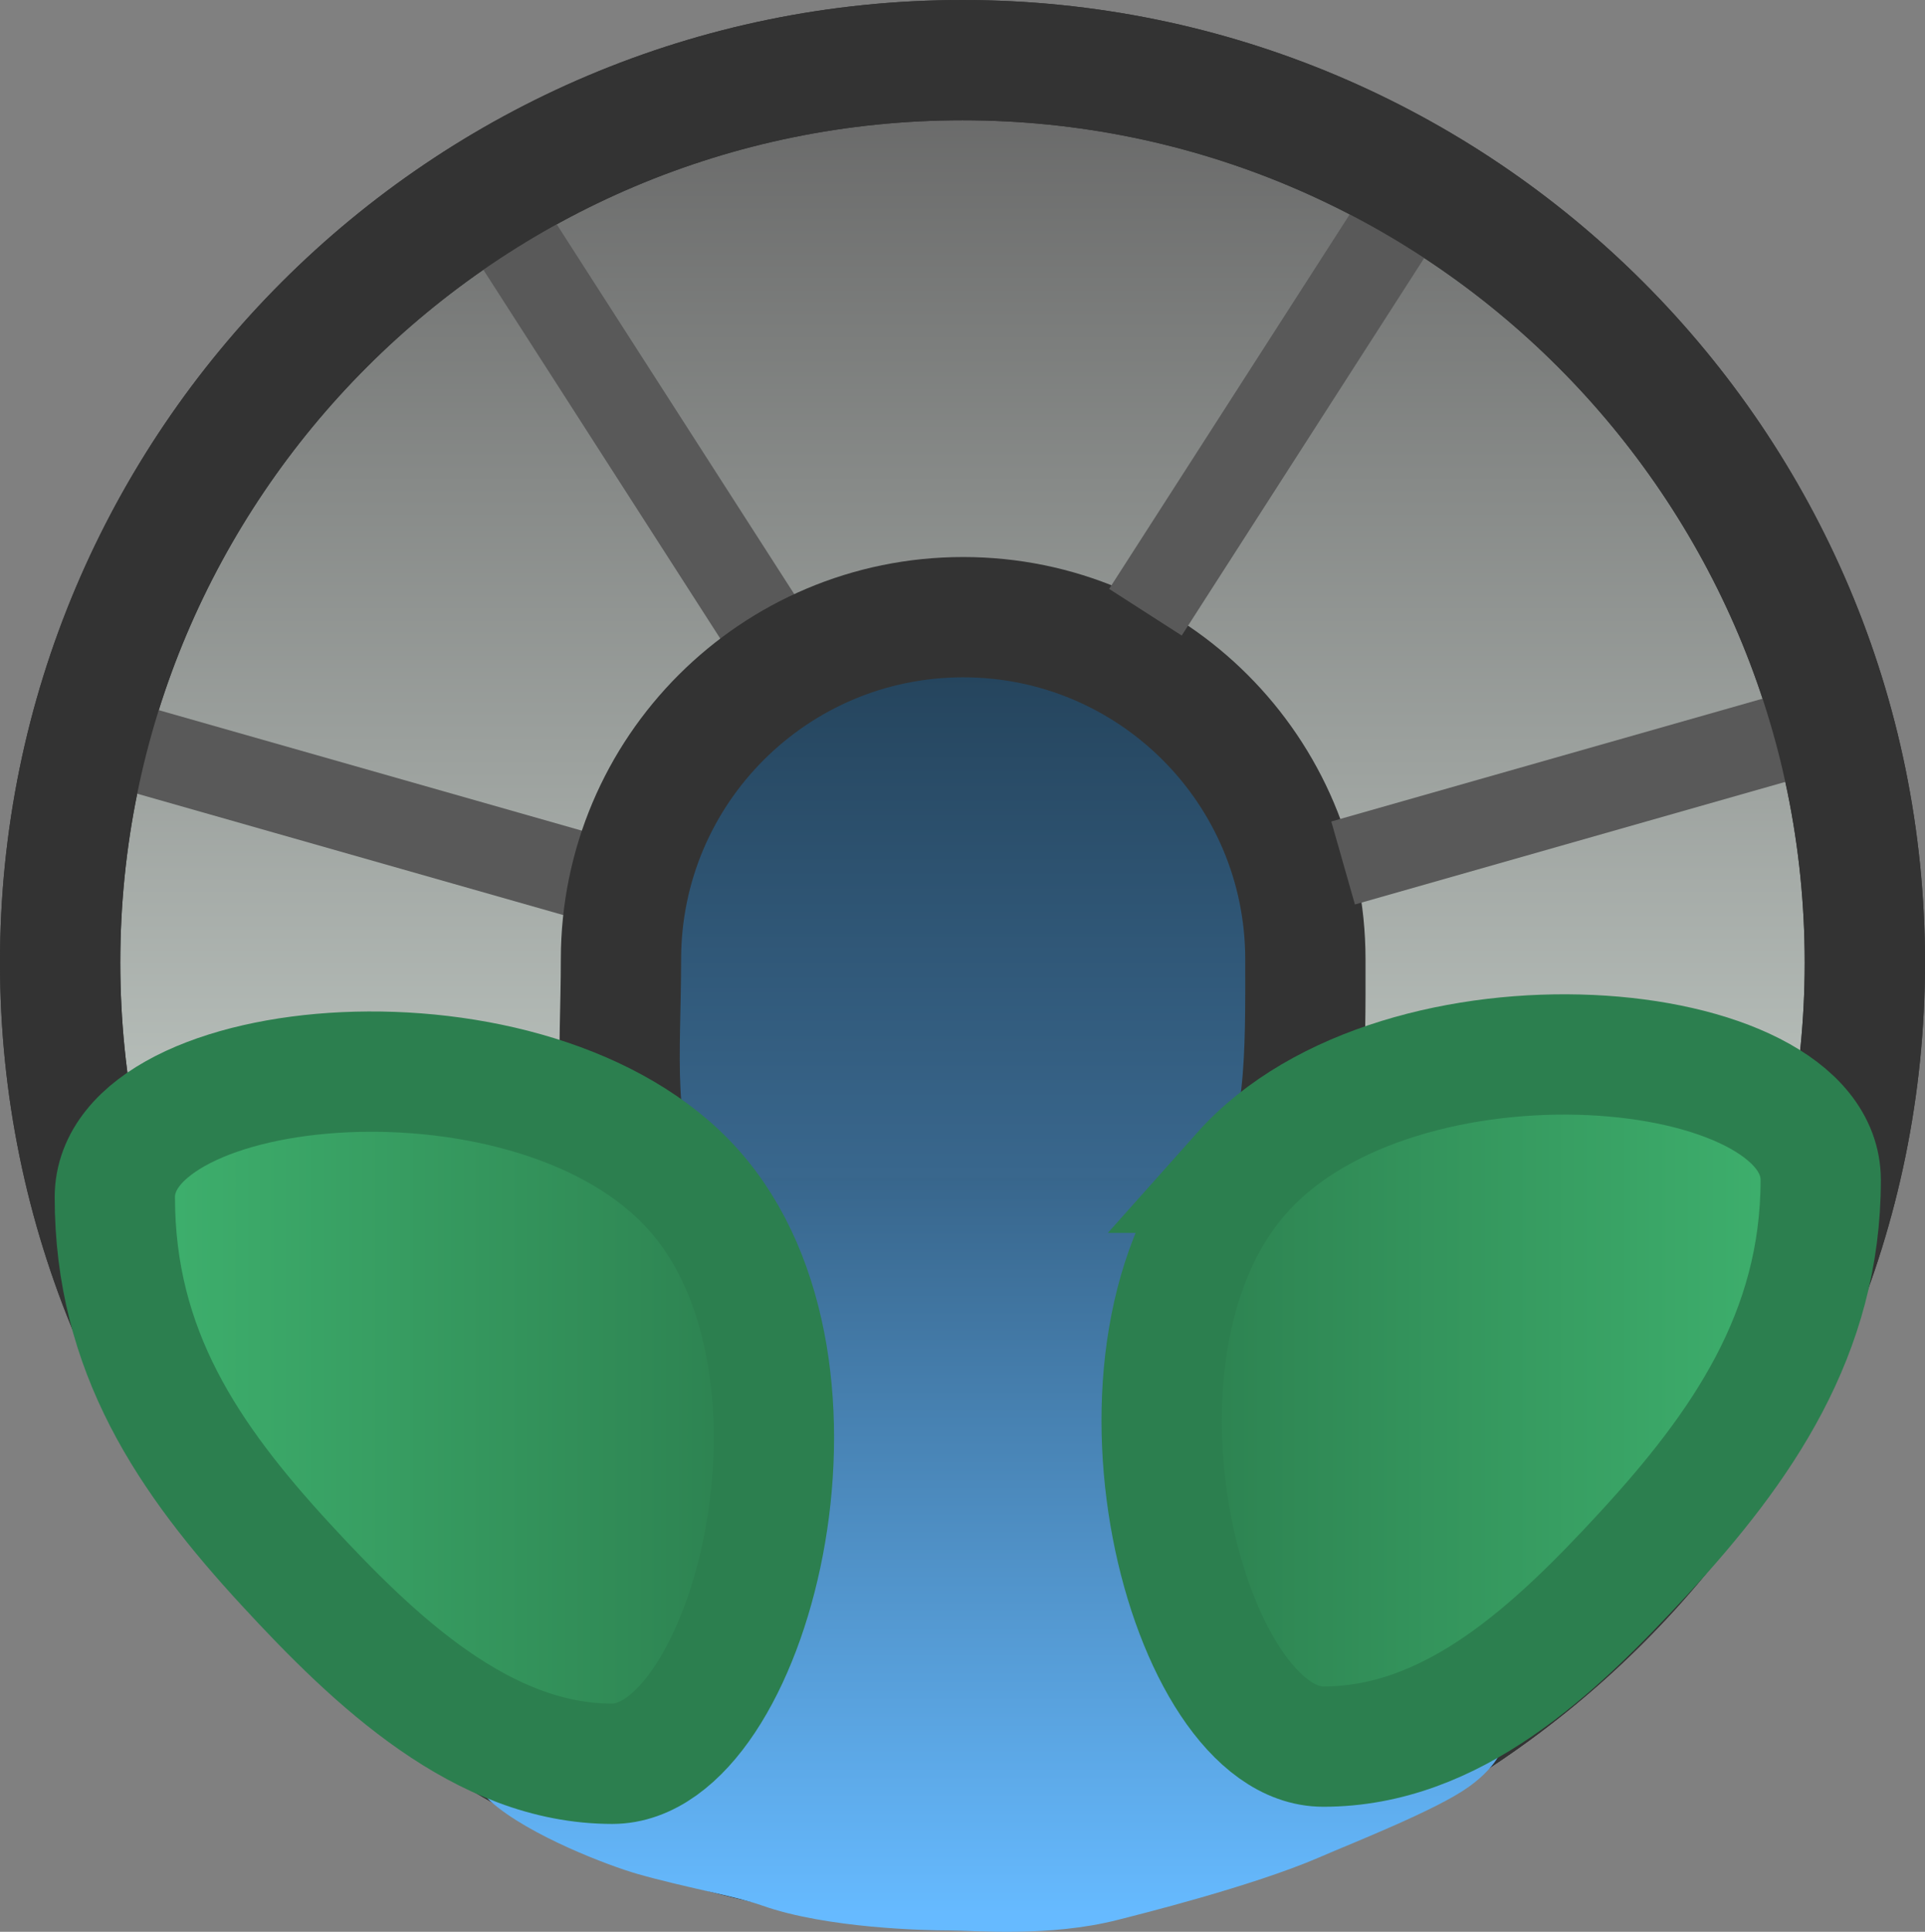 <svg version="1.1" xmlns="http://www.w3.org/2000/svg" xmlns:xlink="http://www.w3.org/1999/xlink" width="88.014" height="88.322" viewBox="0,0,88.014,88.322"><rect x="0" y="0" width="88.014" height="88.322" fill="#808080" stroke="none"/><defs><linearGradient x1="240" y1="138.743" x2="240" y2="221.257" gradientUnits="userSpaceOnUse" id="color-1"><stop offset="0" stop-color="#666666"/><stop offset="1" stop-color="#f2fff7"/></linearGradient><linearGradient x1="240" y1="164.21" x2="240" y2="195.79" gradientUnits="userSpaceOnUse" id="color-2"><stop offset="0" stop-color="#234158"/><stop offset="1" stop-color="#3e709a"/></linearGradient><linearGradient x1="239.766" y1="189.812" x2="239.766" y2="223.526" gradientUnits="userSpaceOnUse" id="color-3"><stop offset="0" stop-color="#38668c"/><stop offset="1" stop-color="#66baff"/></linearGradient><linearGradient x1="249.104" y1="200.025" x2="279.238" y2="200.025" gradientUnits="userSpaceOnUse" id="color-4"><stop offset="0" stop-color="#2c7f4f"/><stop offset="1" stop-color="#3fb36f"/></linearGradient><linearGradient x1="201.243" y1="200.81" x2="231.377" y2="200.81" gradientUnits="userSpaceOnUse" id="color-5"><stop offset="0" stop-color="#3fb36f"/><stop offset="1" stop-color="#2c7f4f"/></linearGradient></defs><g transform="translate(-195.993,-135.993)"><g data-paper-data="{&quot;isPaintingLayer&quot;:true}" fill-rule="nonzero" stroke-linecap="butt" stroke-linejoin="miter" stroke-miterlimit="10" stroke-dasharray="" stroke-dashoffset="0" style="mix-blend-mode: normal"><path d="M198.743,180c0,-22.786 18.471,-41.257 41.257,-41.257c22.786,0 41.257,18.471 41.257,41.257c0,22.786 -18.471,41.257 -41.257,41.257c-22.786,0 -41.257,-18.471 -41.257,-41.257z" fill="url(#color-1)" stroke="#333333" stroke-width="5.5"/><path d="M217.775,147.831l3.319,-2.132l11.227,17.478l-3.319,2.132z" fill="#595959" stroke="none" stroke-width="5.5"/><path d="M201.9,172.177l1.08,-3.793l19.979,5.69l-1.08,3.793z" fill="#595959" stroke="none" stroke-width="5.5"/><path d="M224.385,179.856c0,-8.641 7.005,-15.646 15.646,-15.646c8.641,0 15.646,7.005 15.646,15.646c0,8.641 0.358,16.435 -15.646,15.909c-17.572,-0.577 -15.646,-7.268 -15.646,-15.909z" fill="url(#color-2)" stroke="#333333" stroke-width="5.5"/><path d="M250.023,165.05l-3.319,-2.132l11.227,-17.478l3.319,2.132z" data-paper-data="{&quot;index&quot;:null}" fill="#595959" stroke="none" stroke-width="5.5"/><path d="M257.942,177.345l-1.08,-3.793l19.979,-5.69l1.08,3.793z" data-paper-data="{&quot;index&quot;:null}" fill="#595959" stroke="none" stroke-width="5.5"/><path d="M198.743,180c0,-22.786 18.471,-41.257 41.257,-41.257c22.786,0 41.257,18.471 41.257,41.257c0,22.786 -18.471,41.257 -41.257,41.257c-22.786,0 -41.257,-18.471 -41.257,-41.257z" fill="none" stroke="#333333" stroke-width="5.5"/><path d="M223.331,215.016v-25.204h32.869v25.204c0,0 12.325,-1.104 8.662,0.611c-0.14,0.065 -0.208,0.989 -1.736,2.076c-1.454,1.034 -5.118,2.479 -6.82,3.212c-3.089,1.33 -8.295,2.622 -9.203,2.854c-3.148,0.804 -6.558,0.483 -7.731,0.483c-1.054,0 -5.573,-0.092 -8.525,-1.135c-1.238,-0.438 -3.583,-0.84 -5.722,-1.452c-1.294,-0.37 -4.92,-1.744 -6.673,-3.288c-1.225,-1.08 -0.862,-2.511 -1.002,-2.6c-1.381,-0.875 5.881,-0.761 5.881,-0.761z" fill="url(#color-3)" stroke="#575757" stroke-width="0"/><path d="M252.778,189.611c7.222,-8.108 26.461,-6.354 26.461,0.336c0,7.026 -3.614,12.21 -8.086,17.062c-4.078,4.425 -8.737,8.839 -14.659,8.839c-6.233,0 -10.995,-18.064 -3.715,-26.237z" data-paper-data="{&quot;index&quot;:null}" fill="url(#color-4)" stroke="#2c7f4f" stroke-width="5.5"/><path d="M223.988,216.633c-5.923,0 -10.844,-4.677 -14.922,-9.102c-4.472,-4.852 -7.823,-9.773 -7.823,-16.799c0,-6.69 19.239,-8.444 26.461,-0.336c7.28,8.173 2.518,26.237 -3.715,26.237z" fill="url(#color-5)" stroke="#2c7f4f" stroke-width="5.5"/></g></g></svg>